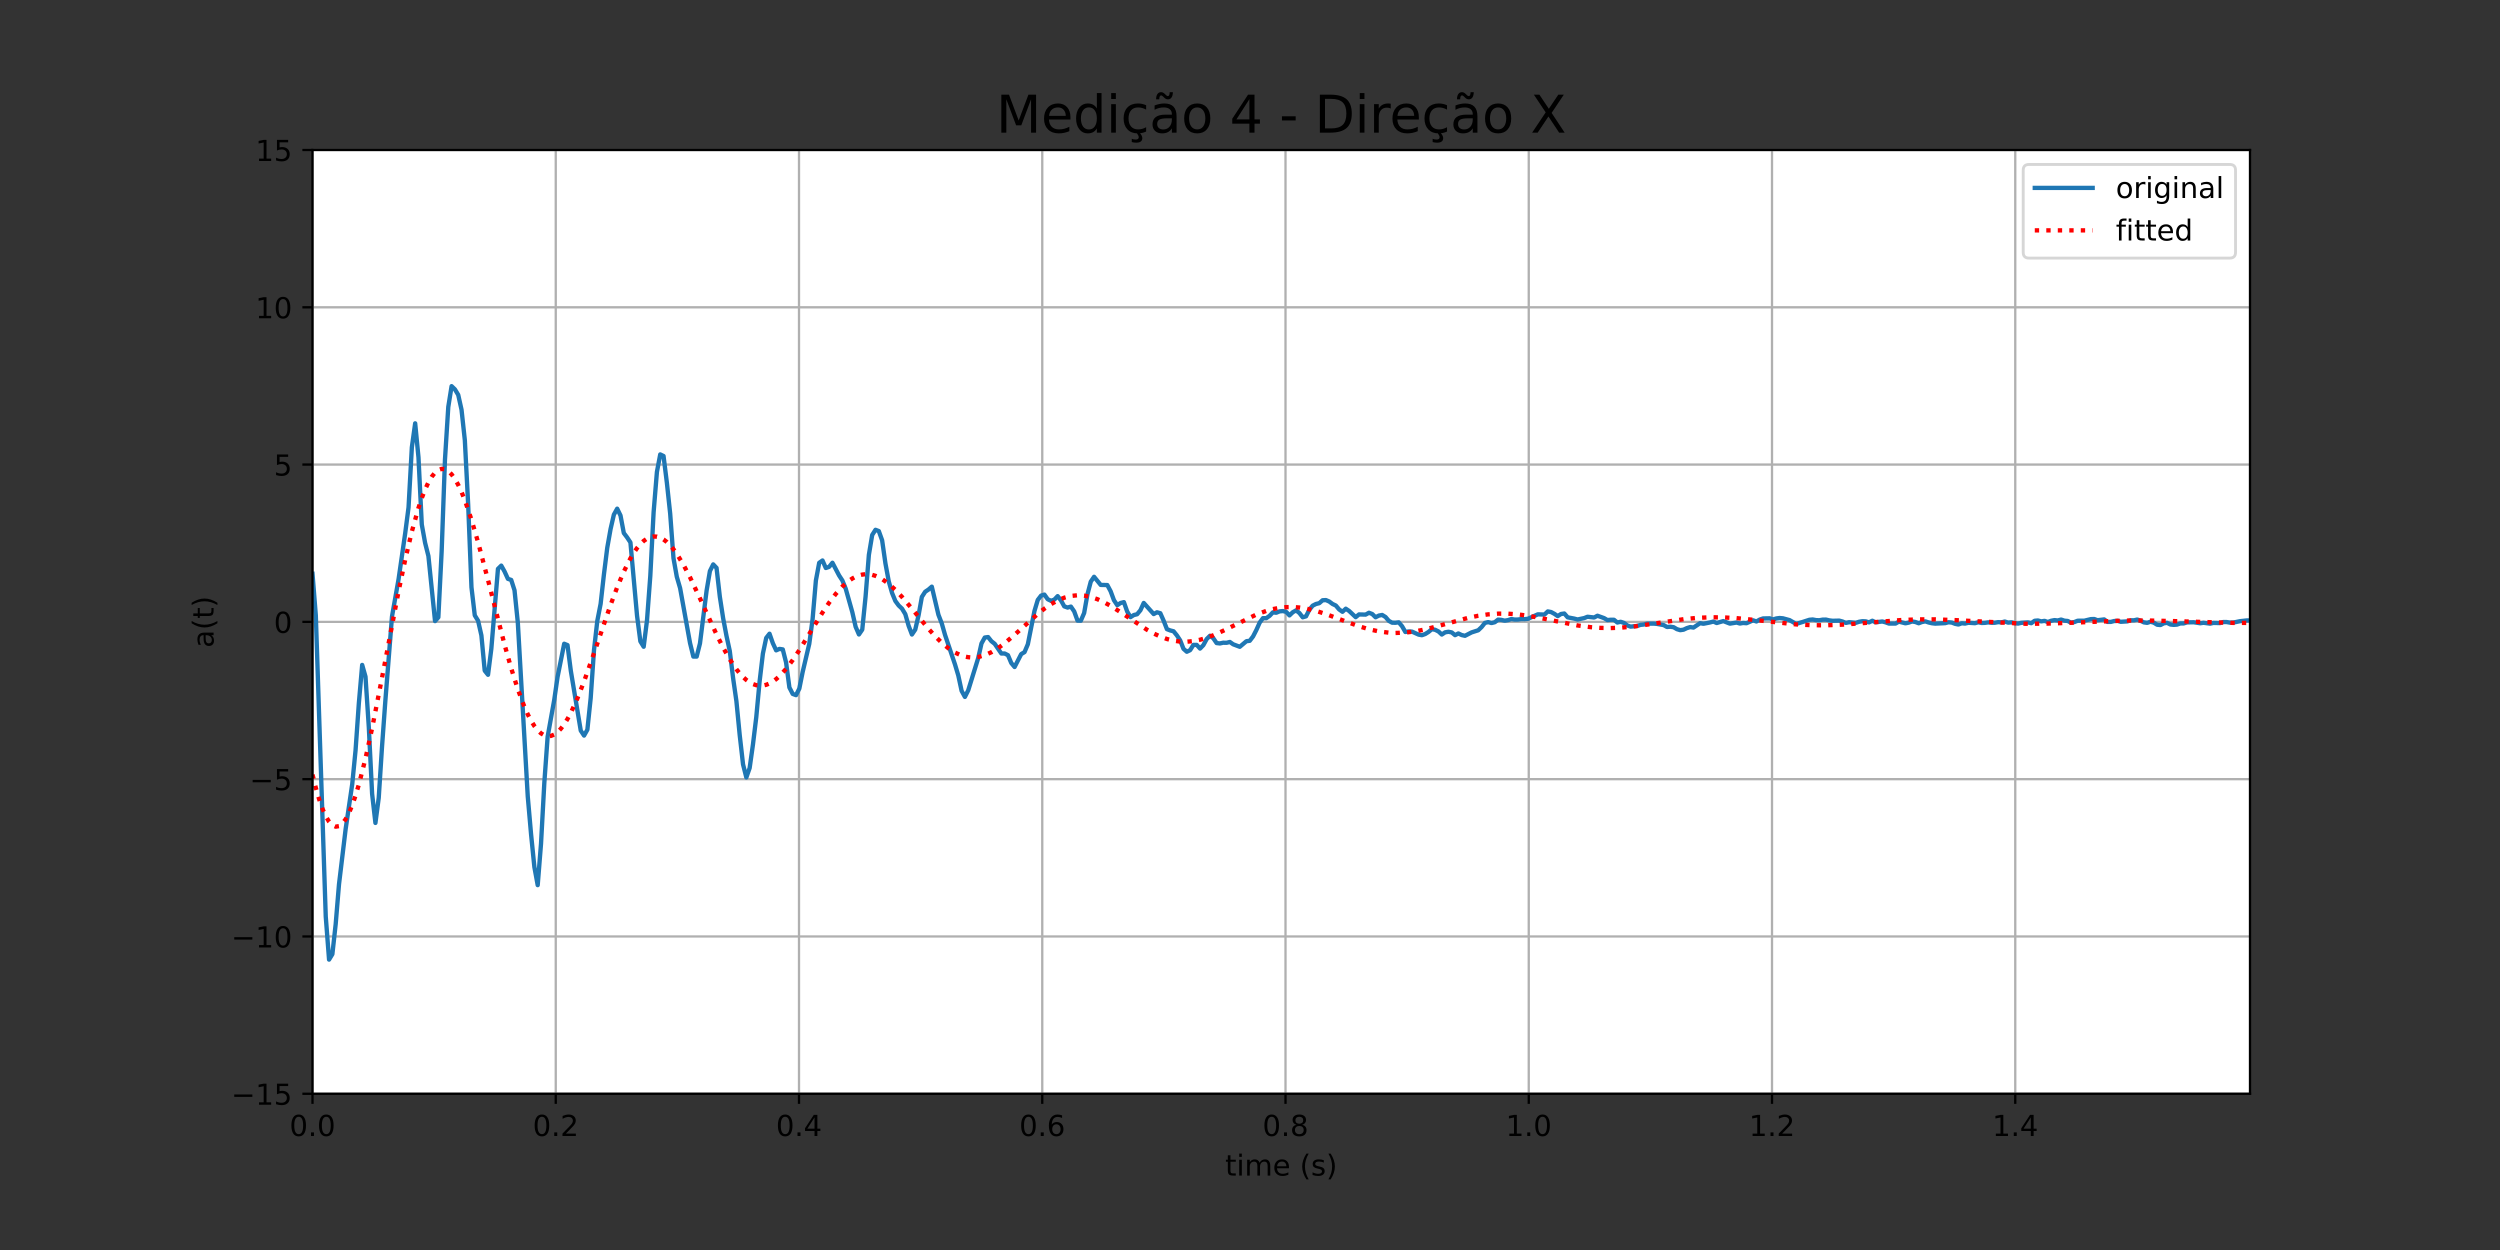 <?xml version="1.0" encoding="utf-8" standalone="no"?>
<!DOCTYPE svg PUBLIC "-//W3C//DTD SVG 1.1//EN"
  "http://www.w3.org/Graphics/SVG/1.1/DTD/svg11.dtd">
<!-- Created with matplotlib (https://matplotlib.org/) -->
<svg height="432pt" version="1.1" viewBox="0 0 864 432" width="864pt" xmlns="http://www.w3.org/2000/svg" xmlns:xlink="http://www.w3.org/1999/xlink">
 <rect x="0" y="0" width="864" height="432" fill="#333333" stroke="none"/>
 <defs>
  <style type="text/css">*{stroke-linecap:butt;stroke-linejoin:round;}</style>
 </defs>
 <g id="figure_1">
  <g id="patch_1">
   <path d="M 0 432 
L 864 432 
L 864 0 
L 0 0 
z
" style="fill:none;"/>
  </g>
  <g id="axes_1">
   <g id="patch_2">
    <path d="M 108 378 
L 777.6 378 
L 777.6 51.84 
L 108 51.84 
z
" style="fill:#ffffff;"/>
   </g>
   <g id="matplotlib.axis_1">
    <g id="xtick_1">
     <g id="line2d_1">
      <path clip-path="url(#p2695496406)" d="M 108 378 
L 108 51.84 
" style="fill:none;stroke:#b0b0b0;stroke-linecap:square;stroke-width:0.8;"/>
     </g>
     <g id="line2d_2">
      <defs>
       <path d="M 0 0 
L 0 3.5 
" id="m035c6f8690" style="stroke:#000000;stroke-width:0.8;"/>
      </defs>
      <g>
       <use style="stroke:#000000;stroke-width:0.8;" x="108" xlink:href="#m035c6f8690" y="378"/>
      </g>
     </g>
     <g id="text_1">
      <!-- 0.0 -->
      <g transform="translate(100.048 392.598)scale(0.1 -0.1)">
       <defs>
        <path d="M 31.781 66.406 
Q 24.172 66.406 20.328 58.906 
Q 16.5 51.422 16.5 36.375 
Q 16.5 21.391 20.328 13.891 
Q 24.172 6.391 31.781 6.391 
Q 39.453 6.391 43.281 13.891 
Q 47.125 21.391 47.125 36.375 
Q 47.125 51.422 43.281 58.906 
Q 39.453 66.406 31.781 66.406 
z
M 31.781 74.219 
Q 44.047 74.219 50.516 64.516 
Q 56.984 54.828 56.984 36.375 
Q 56.984 17.969 50.516 8.266 
Q 44.047 -1.422 31.781 -1.422 
Q 19.531 -1.422 13.062 8.266 
Q 6.594 17.969 6.594 36.375 
Q 6.594 54.828 13.062 64.516 
Q 19.531 74.219 31.781 74.219 
z
" id="DejaVuSans-48"/>
        <path d="M 10.688 12.406 
L 21 12.406 
L 21 0 
L 10.688 0 
z
" id="DejaVuSans-46"/>
       </defs>
       <use xlink:href="#DejaVuSans-48"/>
       <use x="63.623" xlink:href="#DejaVuSans-46"/>
       <use x="95.41" xlink:href="#DejaVuSans-48"/>
      </g>
     </g>
    </g>
    <g id="xtick_2">
     <g id="line2d_3">
      <path clip-path="url(#p2695496406)" d="M 192.068 378 
L 192.068 51.84 
" style="fill:none;stroke:#b0b0b0;stroke-linecap:square;stroke-width:0.8;"/>
     </g>
     <g id="line2d_4">
      <g>
       <use style="stroke:#000000;stroke-width:0.8;" x="192.068" xlink:href="#m035c6f8690" y="378"/>
      </g>
     </g>
     <g id="text_2">
      <!-- 0.2 -->
      <g transform="translate(184.116 392.598)scale(0.1 -0.1)">
       <defs>
        <path d="M 19.188 8.297 
L 53.609 8.297 
L 53.609 0 
L 7.328 0 
L 7.328 8.297 
Q 12.938 14.109 22.625 23.891 
Q 32.328 33.688 34.812 36.531 
Q 39.547 41.844 41.422 45.531 
Q 43.312 49.219 43.312 52.781 
Q 43.312 58.594 39.234 62.25 
Q 35.156 65.922 28.609 65.922 
Q 23.969 65.922 18.812 64.312 
Q 13.672 62.703 7.812 59.422 
L 7.812 69.391 
Q 13.766 71.781 18.938 73 
Q 24.125 74.219 28.422 74.219 
Q 39.75 74.219 46.484 68.547 
Q 53.219 62.891 53.219 53.422 
Q 53.219 48.922 51.531 44.891 
Q 49.859 40.875 45.406 35.406 
Q 44.188 33.984 37.641 27.219 
Q 31.109 20.453 19.188 8.297 
z
" id="DejaVuSans-50"/>
       </defs>
       <use xlink:href="#DejaVuSans-48"/>
       <use x="63.623" xlink:href="#DejaVuSans-46"/>
       <use x="95.41" xlink:href="#DejaVuSans-50"/>
      </g>
     </g>
    </g>
    <g id="xtick_3">
     <g id="line2d_5">
      <path clip-path="url(#p2695496406)" d="M 276.136 378 
L 276.136 51.84 
" style="fill:none;stroke:#b0b0b0;stroke-linecap:square;stroke-width:0.8;"/>
     </g>
     <g id="line2d_6">
      <g>
       <use style="stroke:#000000;stroke-width:0.8;" x="276.136" xlink:href="#m035c6f8690" y="378"/>
      </g>
     </g>
     <g id="text_3">
      <!-- 0.4 -->
      <g transform="translate(268.184 392.598)scale(0.1 -0.1)">
       <defs>
        <path d="M 37.797 64.312 
L 12.891 25.391 
L 37.797 25.391 
z
M 35.203 72.906 
L 47.609 72.906 
L 47.609 25.391 
L 58.016 25.391 
L 58.016 17.188 
L 47.609 17.188 
L 47.609 0 
L 37.797 0 
L 37.797 17.188 
L 4.891 17.188 
L 4.891 26.703 
z
" id="DejaVuSans-52"/>
       </defs>
       <use xlink:href="#DejaVuSans-48"/>
       <use x="63.623" xlink:href="#DejaVuSans-46"/>
       <use x="95.41" xlink:href="#DejaVuSans-52"/>
      </g>
     </g>
    </g>
    <g id="xtick_4">
     <g id="line2d_7">
      <path clip-path="url(#p2695496406)" d="M 360.203 378 
L 360.203 51.84 
" style="fill:none;stroke:#b0b0b0;stroke-linecap:square;stroke-width:0.8;"/>
     </g>
     <g id="line2d_8">
      <g>
       <use style="stroke:#000000;stroke-width:0.8;" x="360.203" xlink:href="#m035c6f8690" y="378"/>
      </g>
     </g>
     <g id="text_4">
      <!-- 0.6 -->
      <g transform="translate(352.252 392.598)scale(0.1 -0.1)">
       <defs>
        <path d="M 33.016 40.375 
Q 26.375 40.375 22.484 35.828 
Q 18.609 31.297 18.609 23.391 
Q 18.609 15.531 22.484 10.953 
Q 26.375 6.391 33.016 6.391 
Q 39.656 6.391 43.531 10.953 
Q 47.406 15.531 47.406 23.391 
Q 47.406 31.297 43.531 35.828 
Q 39.656 40.375 33.016 40.375 
z
M 52.594 71.297 
L 52.594 62.312 
Q 48.875 64.062 45.094 64.984 
Q 41.312 65.922 37.594 65.922 
Q 27.828 65.922 22.672 59.328 
Q 17.531 52.734 16.797 39.406 
Q 19.672 43.656 24.016 45.922 
Q 28.375 48.188 33.594 48.188 
Q 44.578 48.188 50.953 41.516 
Q 57.328 34.859 57.328 23.391 
Q 57.328 12.156 50.688 5.359 
Q 44.047 -1.422 33.016 -1.422 
Q 20.359 -1.422 13.672 8.266 
Q 6.984 17.969 6.984 36.375 
Q 6.984 53.656 15.188 63.938 
Q 23.391 74.219 37.203 74.219 
Q 40.922 74.219 44.703 73.484 
Q 48.484 72.75 52.594 71.297 
z
" id="DejaVuSans-54"/>
       </defs>
       <use xlink:href="#DejaVuSans-48"/>
       <use x="63.623" xlink:href="#DejaVuSans-46"/>
       <use x="95.41" xlink:href="#DejaVuSans-54"/>
      </g>
     </g>
    </g>
    <g id="xtick_5">
     <g id="line2d_9">
      <path clip-path="url(#p2695496406)" d="M 444.271 378 
L 444.271 51.84 
" style="fill:none;stroke:#b0b0b0;stroke-linecap:square;stroke-width:0.8;"/>
     </g>
     <g id="line2d_10">
      <g>
       <use style="stroke:#000000;stroke-width:0.8;" x="444.271" xlink:href="#m035c6f8690" y="378"/>
      </g>
     </g>
     <g id="text_5">
      <!-- 0.8 -->
      <g transform="translate(436.32 392.598)scale(0.1 -0.1)">
       <defs>
        <path d="M 31.781 34.625 
Q 24.75 34.625 20.719 30.859 
Q 16.703 27.094 16.703 20.516 
Q 16.703 13.922 20.719 10.156 
Q 24.75 6.391 31.781 6.391 
Q 38.812 6.391 42.859 10.172 
Q 46.922 13.969 46.922 20.516 
Q 46.922 27.094 42.891 30.859 
Q 38.875 34.625 31.781 34.625 
z
M 21.922 38.812 
Q 15.578 40.375 12.031 44.719 
Q 8.5 49.078 8.5 55.328 
Q 8.5 64.062 14.719 69.141 
Q 20.953 74.219 31.781 74.219 
Q 42.672 74.219 48.875 69.141 
Q 55.078 64.062 55.078 55.328 
Q 55.078 49.078 51.531 44.719 
Q 48 40.375 41.703 38.812 
Q 48.828 37.156 52.797 32.312 
Q 56.781 27.484 56.781 20.516 
Q 56.781 9.906 50.312 4.234 
Q 43.844 -1.422 31.781 -1.422 
Q 19.734 -1.422 13.25 4.234 
Q 6.781 9.906 6.781 20.516 
Q 6.781 27.484 10.781 32.312 
Q 14.797 37.156 21.922 38.812 
z
M 18.312 54.391 
Q 18.312 48.734 21.844 45.562 
Q 25.391 42.391 31.781 42.391 
Q 38.141 42.391 41.719 45.562 
Q 45.312 48.734 45.312 54.391 
Q 45.312 60.062 41.719 63.234 
Q 38.141 66.406 31.781 66.406 
Q 25.391 66.406 21.844 63.234 
Q 18.312 60.062 18.312 54.391 
z
" id="DejaVuSans-56"/>
       </defs>
       <use xlink:href="#DejaVuSans-48"/>
       <use x="63.623" xlink:href="#DejaVuSans-46"/>
       <use x="95.41" xlink:href="#DejaVuSans-56"/>
      </g>
     </g>
    </g>
    <g id="xtick_6">
     <g id="line2d_11">
      <path clip-path="url(#p2695496406)" d="M 528.339 378 
L 528.339 51.84 
" style="fill:none;stroke:#b0b0b0;stroke-linecap:square;stroke-width:0.8;"/>
     </g>
     <g id="line2d_12">
      <g>
       <use style="stroke:#000000;stroke-width:0.8;" x="528.339" xlink:href="#m035c6f8690" y="378"/>
      </g>
     </g>
     <g id="text_6">
      <!-- 1.0 -->
      <g transform="translate(520.387 392.598)scale(0.1 -0.1)">
       <defs>
        <path d="M 12.406 8.297 
L 28.516 8.297 
L 28.516 63.922 
L 10.984 60.406 
L 10.984 69.391 
L 28.422 72.906 
L 38.281 72.906 
L 38.281 8.297 
L 54.391 8.297 
L 54.391 0 
L 12.406 0 
z
" id="DejaVuSans-49"/>
       </defs>
       <use xlink:href="#DejaVuSans-49"/>
       <use x="63.623" xlink:href="#DejaVuSans-46"/>
       <use x="95.41" xlink:href="#DejaVuSans-48"/>
      </g>
     </g>
    </g>
    <g id="xtick_7">
     <g id="line2d_13">
      <path clip-path="url(#p2695496406)" d="M 612.407 378 
L 612.407 51.84 
" style="fill:none;stroke:#b0b0b0;stroke-linecap:square;stroke-width:0.8;"/>
     </g>
     <g id="line2d_14">
      <g>
       <use style="stroke:#000000;stroke-width:0.8;" x="612.407" xlink:href="#m035c6f8690" y="378"/>
      </g>
     </g>
     <g id="text_7">
      <!-- 1.2 -->
      <g transform="translate(604.455 392.598)scale(0.1 -0.1)">
       <use xlink:href="#DejaVuSans-49"/>
       <use x="63.623" xlink:href="#DejaVuSans-46"/>
       <use x="95.41" xlink:href="#DejaVuSans-50"/>
      </g>
     </g>
    </g>
    <g id="xtick_8">
     <g id="line2d_15">
      <path clip-path="url(#p2695496406)" d="M 696.475 378 
L 696.475 51.84 
" style="fill:none;stroke:#b0b0b0;stroke-linecap:square;stroke-width:0.8;"/>
     </g>
     <g id="line2d_16">
      <g>
       <use style="stroke:#000000;stroke-width:0.8;" x="696.475" xlink:href="#m035c6f8690" y="378"/>
      </g>
     </g>
     <g id="text_8">
      <!-- 1.4 -->
      <g transform="translate(688.523 392.598)scale(0.1 -0.1)">
       <use xlink:href="#DejaVuSans-49"/>
       <use x="63.623" xlink:href="#DejaVuSans-46"/>
       <use x="95.41" xlink:href="#DejaVuSans-52"/>
      </g>
     </g>
    </g>
    <g id="text_9">
     <!-- time (s) -->
     <g transform="translate(423.409 406.277)scale(0.1 -0.1)">
      <defs>
       <path d="M 18.312 70.219 
L 18.312 54.688 
L 36.812 54.688 
L 36.812 47.703 
L 18.312 47.703 
L 18.312 18.016 
Q 18.312 11.328 20.141 9.422 
Q 21.969 7.516 27.594 7.516 
L 36.812 7.516 
L 36.812 0 
L 27.594 0 
Q 17.188 0 13.234 3.875 
Q 9.281 7.766 9.281 18.016 
L 9.281 47.703 
L 2.688 47.703 
L 2.688 54.688 
L 9.281 54.688 
L 9.281 70.219 
z
" id="DejaVuSans-116"/>
       <path d="M 9.422 54.688 
L 18.406 54.688 
L 18.406 0 
L 9.422 0 
z
M 9.422 75.984 
L 18.406 75.984 
L 18.406 64.594 
L 9.422 64.594 
z
" id="DejaVuSans-105"/>
       <path d="M 52 44.188 
Q 55.375 50.25 60.062 53.125 
Q 64.75 56 71.094 56 
Q 79.641 56 84.281 50.016 
Q 88.922 44.047 88.922 33.016 
L 88.922 0 
L 79.891 0 
L 79.891 32.719 
Q 79.891 40.578 77.094 44.375 
Q 74.312 48.188 68.609 48.188 
Q 61.625 48.188 57.562 43.547 
Q 53.516 38.922 53.516 30.906 
L 53.516 0 
L 44.484 0 
L 44.484 32.719 
Q 44.484 40.625 41.703 44.406 
Q 38.922 48.188 33.109 48.188 
Q 26.219 48.188 22.156 43.531 
Q 18.109 38.875 18.109 30.906 
L 18.109 0 
L 9.078 0 
L 9.078 54.688 
L 18.109 54.688 
L 18.109 46.188 
Q 21.188 51.219 25.484 53.609 
Q 29.781 56 35.688 56 
Q 41.656 56 45.828 52.969 
Q 50 49.953 52 44.188 
z
" id="DejaVuSans-109"/>
       <path d="M 56.203 29.594 
L 56.203 25.203 
L 14.891 25.203 
Q 15.484 15.922 20.484 11.062 
Q 25.484 6.203 34.422 6.203 
Q 39.594 6.203 44.453 7.469 
Q 49.312 8.734 54.109 11.281 
L 54.109 2.781 
Q 49.266 0.734 44.188 -0.344 
Q 39.109 -1.422 33.891 -1.422 
Q 20.797 -1.422 13.156 6.188 
Q 5.516 13.812 5.516 26.812 
Q 5.516 40.234 12.766 48.109 
Q 20.016 56 32.328 56 
Q 43.359 56 49.781 48.891 
Q 56.203 41.797 56.203 29.594 
z
M 47.219 32.234 
Q 47.125 39.594 43.094 43.984 
Q 39.062 48.391 32.422 48.391 
Q 24.906 48.391 20.391 44.141 
Q 15.875 39.891 15.188 32.172 
z
" id="DejaVuSans-101"/>
       <path id="DejaVuSans-32"/>
       <path d="M 31 75.875 
Q 24.469 64.656 21.281 53.656 
Q 18.109 42.672 18.109 31.391 
Q 18.109 20.125 21.312 9.062 
Q 24.516 -2 31 -13.188 
L 23.188 -13.188 
Q 15.875 -1.703 12.234 9.375 
Q 8.594 20.453 8.594 31.391 
Q 8.594 42.281 12.203 53.312 
Q 15.828 64.359 23.188 75.875 
z
" id="DejaVuSans-40"/>
       <path d="M 44.281 53.078 
L 44.281 44.578 
Q 40.484 46.531 36.375 47.5 
Q 32.281 48.484 27.875 48.484 
Q 21.188 48.484 17.844 46.438 
Q 14.5 44.391 14.5 40.281 
Q 14.5 37.156 16.891 35.375 
Q 19.281 33.594 26.516 31.984 
L 29.594 31.297 
Q 39.156 29.25 43.188 25.516 
Q 47.219 21.781 47.219 15.094 
Q 47.219 7.469 41.188 3.016 
Q 35.156 -1.422 24.609 -1.422 
Q 20.219 -1.422 15.453 -0.562 
Q 10.688 0.297 5.422 2 
L 5.422 11.281 
Q 10.406 8.688 15.234 7.391 
Q 20.062 6.109 24.812 6.109 
Q 31.156 6.109 34.562 8.281 
Q 37.984 10.453 37.984 14.406 
Q 37.984 18.062 35.516 20.016 
Q 33.062 21.969 24.703 23.781 
L 21.578 24.516 
Q 13.234 26.266 9.516 29.906 
Q 5.812 33.547 5.812 39.891 
Q 5.812 47.609 11.281 51.797 
Q 16.75 56 26.812 56 
Q 31.781 56 36.172 55.266 
Q 40.578 54.547 44.281 53.078 
z
" id="DejaVuSans-115"/>
       <path d="M 8.016 75.875 
L 15.828 75.875 
Q 23.141 64.359 26.781 53.312 
Q 30.422 42.281 30.422 31.391 
Q 30.422 20.453 26.781 9.375 
Q 23.141 -1.703 15.828 -13.188 
L 8.016 -13.188 
Q 14.5 -2 17.703 9.062 
Q 20.906 20.125 20.906 31.391 
Q 20.906 42.672 17.703 53.656 
Q 14.5 64.656 8.016 75.875 
z
" id="DejaVuSans-41"/>
      </defs>
      <use xlink:href="#DejaVuSans-116"/>
      <use x="39.209" xlink:href="#DejaVuSans-105"/>
      <use x="66.992" xlink:href="#DejaVuSans-109"/>
      <use x="164.404" xlink:href="#DejaVuSans-101"/>
      <use x="225.928" xlink:href="#DejaVuSans-32"/>
      <use x="257.715" xlink:href="#DejaVuSans-40"/>
      <use x="296.729" xlink:href="#DejaVuSans-115"/>
      <use x="348.828" xlink:href="#DejaVuSans-41"/>
     </g>
    </g>
   </g>
   <g id="matplotlib.axis_2">
    <g id="ytick_1">
     <g id="line2d_17">
      <path clip-path="url(#p2695496406)" d="M 108 378 
L 777.6 378 
" style="fill:none;stroke:#b0b0b0;stroke-linecap:square;stroke-width:0.8;"/>
     </g>
     <g id="line2d_18">
      <defs>
       <path d="M 0 0 
L -3.5 0 
" id="mb7b19f0c23" style="stroke:#000000;stroke-width:0.8;"/>
      </defs>
      <g>
       <use style="stroke:#000000;stroke-width:0.8;" x="108" xlink:href="#mb7b19f0c23" y="378"/>
      </g>
     </g>
     <g id="text_10">
      <!-- −15 -->
      <g transform="translate(79.895 381.799)scale(0.1 -0.1)">
       <defs>
        <path d="M 10.594 35.5 
L 73.188 35.5 
L 73.188 27.203 
L 10.594 27.203 
z
" id="DejaVuSans-8722"/>
        <path d="M 10.797 72.906 
L 49.516 72.906 
L 49.516 64.594 
L 19.828 64.594 
L 19.828 46.734 
Q 21.969 47.469 24.109 47.828 
Q 26.266 48.188 28.422 48.188 
Q 40.625 48.188 47.75 41.5 
Q 54.891 34.812 54.891 23.391 
Q 54.891 11.625 47.562 5.094 
Q 40.234 -1.422 26.906 -1.422 
Q 22.312 -1.422 17.547 -0.641 
Q 12.797 0.141 7.719 1.703 
L 7.719 11.625 
Q 12.109 9.234 16.797 8.062 
Q 21.484 6.891 26.703 6.891 
Q 35.156 6.891 40.078 11.328 
Q 45.016 15.766 45.016 23.391 
Q 45.016 31 40.078 35.438 
Q 35.156 39.891 26.703 39.891 
Q 22.75 39.891 18.812 39.016 
Q 14.891 38.141 10.797 36.281 
z
" id="DejaVuSans-53"/>
       </defs>
       <use xlink:href="#DejaVuSans-8722"/>
       <use x="83.789" xlink:href="#DejaVuSans-49"/>
       <use x="147.412" xlink:href="#DejaVuSans-53"/>
      </g>
     </g>
    </g>
    <g id="ytick_2">
     <g id="line2d_19">
      <path clip-path="url(#p2695496406)" d="M 108 323.64 
L 777.6 323.64 
" style="fill:none;stroke:#b0b0b0;stroke-linecap:square;stroke-width:0.8;"/>
     </g>
     <g id="line2d_20">
      <g>
       <use style="stroke:#000000;stroke-width:0.8;" x="108" xlink:href="#mb7b19f0c23" y="323.64"/>
      </g>
     </g>
     <g id="text_11">
      <!-- −10 -->
      <g transform="translate(79.895 327.439)scale(0.1 -0.1)">
       <use xlink:href="#DejaVuSans-8722"/>
       <use x="83.789" xlink:href="#DejaVuSans-49"/>
       <use x="147.412" xlink:href="#DejaVuSans-48"/>
      </g>
     </g>
    </g>
    <g id="ytick_3">
     <g id="line2d_21">
      <path clip-path="url(#p2695496406)" d="M 108 269.28 
L 777.6 269.28 
" style="fill:none;stroke:#b0b0b0;stroke-linecap:square;stroke-width:0.8;"/>
     </g>
     <g id="line2d_22">
      <g>
       <use style="stroke:#000000;stroke-width:0.8;" x="108" xlink:href="#mb7b19f0c23" y="269.28"/>
      </g>
     </g>
     <g id="text_12">
      <!-- −5 -->
      <g transform="translate(86.258 273.079)scale(0.1 -0.1)">
       <use xlink:href="#DejaVuSans-8722"/>
       <use x="83.789" xlink:href="#DejaVuSans-53"/>
      </g>
     </g>
    </g>
    <g id="ytick_4">
     <g id="line2d_23">
      <path clip-path="url(#p2695496406)" d="M 108 214.92 
L 777.6 214.92 
" style="fill:none;stroke:#b0b0b0;stroke-linecap:square;stroke-width:0.8;"/>
     </g>
     <g id="line2d_24">
      <g>
       <use style="stroke:#000000;stroke-width:0.8;" x="108" xlink:href="#mb7b19f0c23" y="214.92"/>
      </g>
     </g>
     <g id="text_13">
      <!-- 0 -->
      <g transform="translate(94.638 218.719)scale(0.1 -0.1)">
       <use xlink:href="#DejaVuSans-48"/>
      </g>
     </g>
    </g>
    <g id="ytick_5">
     <g id="line2d_25">
      <path clip-path="url(#p2695496406)" d="M 108 160.56 
L 777.6 160.56 
" style="fill:none;stroke:#b0b0b0;stroke-linecap:square;stroke-width:0.8;"/>
     </g>
     <g id="line2d_26">
      <g>
       <use style="stroke:#000000;stroke-width:0.8;" x="108" xlink:href="#mb7b19f0c23" y="160.56"/>
      </g>
     </g>
     <g id="text_14">
      <!-- 5 -->
      <g transform="translate(94.638 164.359)scale(0.1 -0.1)">
       <use xlink:href="#DejaVuSans-53"/>
      </g>
     </g>
    </g>
    <g id="ytick_6">
     <g id="line2d_27">
      <path clip-path="url(#p2695496406)" d="M 108 106.2 
L 777.6 106.2 
" style="fill:none;stroke:#b0b0b0;stroke-linecap:square;stroke-width:0.8;"/>
     </g>
     <g id="line2d_28">
      <g>
       <use style="stroke:#000000;stroke-width:0.8;" x="108" xlink:href="#mb7b19f0c23" y="106.2"/>
      </g>
     </g>
     <g id="text_15">
      <!-- 10 -->
      <g transform="translate(88.275 109.999)scale(0.1 -0.1)">
       <use xlink:href="#DejaVuSans-49"/>
       <use x="63.623" xlink:href="#DejaVuSans-48"/>
      </g>
     </g>
    </g>
    <g id="ytick_7">
     <g id="line2d_29">
      <path clip-path="url(#p2695496406)" d="M 108 51.84 
L 777.6 51.84 
" style="fill:none;stroke:#b0b0b0;stroke-linecap:square;stroke-width:0.8;"/>
     </g>
     <g id="line2d_30">
      <g>
       <use style="stroke:#000000;stroke-width:0.8;" x="108" xlink:href="#mb7b19f0c23" y="51.84"/>
      </g>
     </g>
     <g id="text_16">
      <!-- 15 -->
      <g transform="translate(88.275 55.639)scale(0.1 -0.1)">
       <use xlink:href="#DejaVuSans-49"/>
       <use x="63.623" xlink:href="#DejaVuSans-53"/>
      </g>
     </g>
    </g>
    <g id="text_17">
     <!-- a(t) -->
     <g transform="translate(73.816 223.846)rotate(-90)scale(0.1 -0.1)">
      <defs>
       <path d="M 34.281 27.484 
Q 23.391 27.484 19.188 25 
Q 14.984 22.516 14.984 16.5 
Q 14.984 11.719 18.141 8.906 
Q 21.297 6.109 26.703 6.109 
Q 34.188 6.109 38.703 11.406 
Q 43.219 16.703 43.219 25.484 
L 43.219 27.484 
z
M 52.203 31.203 
L 52.203 0 
L 43.219 0 
L 43.219 8.297 
Q 40.141 3.328 35.547 0.953 
Q 30.953 -1.422 24.312 -1.422 
Q 15.922 -1.422 10.953 3.297 
Q 6 8.016 6 15.922 
Q 6 25.141 12.172 29.828 
Q 18.359 34.516 30.609 34.516 
L 43.219 34.516 
L 43.219 35.406 
Q 43.219 41.609 39.141 45 
Q 35.062 48.391 27.688 48.391 
Q 23 48.391 18.547 47.266 
Q 14.109 46.141 10.016 43.891 
L 10.016 52.203 
Q 14.938 54.109 19.578 55.047 
Q 24.219 56 28.609 56 
Q 40.484 56 46.344 49.844 
Q 52.203 43.703 52.203 31.203 
z
" id="DejaVuSans-97"/>
      </defs>
      <use xlink:href="#DejaVuSans-97"/>
      <use x="61.279" xlink:href="#DejaVuSans-40"/>
      <use x="100.293" xlink:href="#DejaVuSans-116"/>
      <use x="139.502" xlink:href="#DejaVuSans-41"/>
     </g>
    </g>
   </g>
   <g id="line2d_31">
    <path clip-path="url(#p2695496406)" d="M 108 198.297 
L 109.145 212.677 
L 112.578 316.763 
L 113.723 331.641 
L 114.867 329.755 
L 116.012 319.382 
L 117.156 305.639 
L 119.445 286.57 
L 121.734 270.959 
L 122.879 259.327 
L 124.024 242.967 
L 125.168 229.804 
L 126.313 233.848 
L 127.457 251.26 
L 128.602 274.359 
L 129.746 284.4 
L 130.891 275.731 
L 132.035 257.926 
L 133.18 242.168 
L 135.469 213.088 
L 137.758 200.086 
L 140.047 184.205 
L 141.192 175.352 
L 142.336 154.576 
L 143.481 146.307 
L 144.625 158.059 
L 145.77 181.295 
L 146.914 187.612 
L 148.059 192.165 
L 150.348 214.647 
L 151.492 213.349 
L 152.637 190.493 
L 153.782 158.812 
L 154.926 140.639 
L 156.071 133.462 
L 157.215 134.567 
L 158.36 136.458 
L 159.504 141.604 
L 160.649 152.155 
L 161.793 174.28 
L 162.938 202.966 
L 164.082 212.671 
L 165.227 214.534 
L 166.371 219.601 
L 167.516 231.776 
L 168.661 233.203 
L 169.805 224.204 
L 172.094 196.607 
L 173.239 195.479 
L 174.383 197.529 
L 175.528 200.045 
L 176.672 200.419 
L 177.817 204.005 
L 178.961 215.209 
L 182.395 275.291 
L 183.54 288.368 
L 184.684 299.684 
L 185.829 305.903 
L 186.973 291.633 
L 188.118 270.532 
L 189.262 254.614 
L 191.551 241.84 
L 192.696 233.93 
L 194.985 222.478 
L 196.13 222.953 
L 197.274 231.837 
L 200.708 252.501 
L 201.852 254.214 
L 202.997 252.179 
L 204.141 241.248 
L 205.286 224.652 
L 206.43 214.553 
L 207.575 208.701 
L 208.719 198.491 
L 209.864 189.325 
L 211.009 182.855 
L 212.153 177.862 
L 213.298 175.8 
L 214.442 178.145 
L 215.587 184.215 
L 216.731 185.731 
L 217.876 187.464 
L 220.165 212.838 
L 221.309 221.646 
L 222.454 223.513 
L 223.598 214.425 
L 224.743 199.063 
L 225.888 177.032 
L 227.032 163.093 
L 228.177 157.048 
L 229.321 157.601 
L 230.466 166.809 
L 231.61 177.485 
L 232.755 192.897 
L 233.899 199.325 
L 235.044 203.259 
L 238.477 222.251 
L 239.622 226.913 
L 240.767 226.915 
L 241.911 222.362 
L 244.2 204.116 
L 245.345 197.362 
L 246.489 195.057 
L 247.634 196.261 
L 248.778 206.263 
L 249.923 213.704 
L 251.067 219.735 
L 252.212 224.999 
L 253.356 234.33 
L 254.501 242.311 
L 255.646 254.07 
L 256.79 264.149 
L 257.935 268.687 
L 259.079 265.415 
L 260.224 257.263 
L 261.368 247.84 
L 262.513 235.558 
L 263.657 225.878 
L 264.802 220.469 
L 265.946 219.015 
L 267.091 222.287 
L 268.235 224.759 
L 269.38 224.256 
L 270.525 224.436 
L 271.669 228.951 
L 272.814 237.592 
L 273.958 239.819 
L 275.103 240.243 
L 276.247 237.978 
L 277.392 232.261 
L 279.681 222.514 
L 280.825 214.031 
L 281.97 200.612 
L 283.114 194.504 
L 284.259 193.705 
L 285.404 196.298 
L 286.548 195.906 
L 287.693 194.494 
L 289.982 198.861 
L 291.126 200.623 
L 292.271 203.435 
L 294.56 211.578 
L 295.704 216.612 
L 296.849 219.269 
L 297.993 217.594 
L 299.138 206.228 
L 300.283 191.749 
L 301.427 184.902 
L 302.572 183.102 
L 303.716 183.539 
L 304.861 186.727 
L 306.005 194.713 
L 307.15 200.915 
L 308.294 204.931 
L 309.439 207.714 
L 310.583 209.259 
L 311.728 210.346 
L 312.872 212.246 
L 314.017 216.262 
L 315.162 219.283 
L 316.306 217.596 
L 317.451 212.677 
L 318.595 206.296 
L 319.74 204.513 
L 320.884 203.747 
L 322.029 202.75 
L 324.318 212.453 
L 325.462 215.412 
L 326.607 219.435 
L 330.041 229.621 
L 331.185 233.438 
L 332.33 238.75 
L 333.474 240.849 
L 334.619 238.576 
L 338.052 227.485 
L 339.197 222.391 
L 340.341 220.33 
L 341.486 220.166 
L 342.63 221.601 
L 343.775 222.508 
L 346.064 225.851 
L 347.209 225.849 
L 348.353 226.431 
L 349.498 229.138 
L 350.642 230.514 
L 352.931 226.057 
L 354.076 225.366 
L 355.22 222.66 
L 357.509 211.159 
L 358.654 207.336 
L 359.799 205.844 
L 360.943 205.492 
L 362.088 207.095 
L 363.232 207.645 
L 364.377 207.228 
L 365.521 206.028 
L 366.666 207.487 
L 367.81 209.56 
L 368.955 209.971 
L 370.099 209.639 
L 371.244 211.311 
L 372.389 214.479 
L 373.533 214.517 
L 374.678 211.867 
L 375.822 205.394 
L 376.967 201.029 
L 378.111 199.341 
L 380.4 202.148 
L 382.689 202.195 
L 383.834 204.339 
L 384.978 207.423 
L 386.123 209.149 
L 387.268 208.398 
L 388.412 208.096 
L 389.557 211.348 
L 390.701 213.279 
L 391.846 212.559 
L 392.99 212.278 
L 394.135 210.899 
L 395.279 208.384 
L 398.713 212.217 
L 399.857 211.608 
L 401.002 211.927 
L 402.147 214.496 
L 403.291 217.439 
L 404.436 217.876 
L 405.58 218.171 
L 406.725 219.58 
L 407.869 221.315 
L 409.014 224.231 
L 410.158 225.244 
L 411.303 224.696 
L 412.447 222.867 
L 413.592 222.871 
L 414.736 224.146 
L 415.881 222.961 
L 417.026 220.849 
L 418.17 219.718 
L 419.315 220.575 
L 420.459 222.243 
L 421.604 222.372 
L 422.748 222.121 
L 423.893 222.151 
L 425.037 221.863 
L 426.182 222.668 
L 428.471 223.531 
L 430.76 221.599 
L 431.905 221.461 
L 433.049 219.969 
L 434.194 217.74 
L 435.338 215.18 
L 436.483 213.631 
L 437.627 213.641 
L 438.772 212.83 
L 439.916 211.624 
L 441.061 211.768 
L 442.205 211.291 
L 443.35 211.182 
L 444.494 211.45 
L 445.639 212.684 
L 446.784 211.589 
L 447.928 210.946 
L 449.073 211.859 
L 450.217 213.336 
L 451.362 213.005 
L 452.506 210.748 
L 453.651 209.32 
L 454.795 208.742 
L 455.94 208.458 
L 457.084 207.455 
L 458.229 207.386 
L 459.373 207.878 
L 460.518 208.729 
L 461.663 209.271 
L 462.807 210.62 
L 463.952 211.436 
L 465.096 210.371 
L 466.241 211.133 
L 468.53 213.289 
L 469.674 212.347 
L 471.963 212.412 
L 473.108 211.769 
L 474.252 212.21 
L 475.397 213.331 
L 476.542 212.743 
L 477.686 212.533 
L 478.831 213.239 
L 479.975 214.57 
L 481.12 215.206 
L 482.264 215.223 
L 483.409 215.077 
L 484.553 216.424 
L 485.698 218.416 
L 486.842 218.236 
L 487.987 218.289 
L 490.276 219.327 
L 491.421 219.528 
L 492.565 219.113 
L 493.71 218.395 
L 494.854 217.438 
L 495.999 217.66 
L 497.143 218.236 
L 498.288 219.295 
L 499.432 218.534 
L 500.577 218.338 
L 501.721 218.563 
L 502.866 219.507 
L 504.01 218.923 
L 505.155 219.472 
L 506.3 219.734 
L 508.589 218.554 
L 510.878 217.824 
L 512.022 216.729 
L 513.167 215.286 
L 514.311 215 
L 515.456 215.327 
L 516.6 215.041 
L 517.745 214.142 
L 518.889 214.231 
L 520.034 214.512 
L 521.179 214.313 
L 522.323 213.943 
L 523.468 214.125 
L 524.612 214.109 
L 525.757 213.95 
L 526.901 213.977 
L 528.046 213.86 
L 531.479 212.313 
L 533.769 212.395 
L 534.913 211.311 
L 536.058 211.524 
L 537.202 212.137 
L 538.347 212.93 
L 539.491 212.198 
L 540.636 212.029 
L 541.78 213.352 
L 544.069 213.793 
L 545.214 214.092 
L 547.503 213.605 
L 548.648 213.152 
L 550.937 213.408 
L 552.081 212.798 
L 554.37 213.622 
L 555.515 214.294 
L 556.659 214.189 
L 557.804 214.202 
L 558.948 215.138 
L 560.093 214.888 
L 561.237 215.279 
L 562.382 216.141 
L 563.527 216.561 
L 565.816 216.334 
L 566.96 215.951 
L 568.105 215.833 
L 569.249 215.525 
L 571.538 215.519 
L 572.683 215.624 
L 574.972 216.035 
L 576.116 216.689 
L 577.261 216.597 
L 578.406 216.764 
L 579.55 217.442 
L 580.695 217.783 
L 581.839 217.616 
L 582.984 217.073 
L 584.128 216.721 
L 585.273 216.888 
L 587.562 215.368 
L 588.706 215.572 
L 590.995 215.12 
L 592.14 214.808 
L 593.285 215.313 
L 595.574 214.644 
L 597.863 215.527 
L 600.152 215.151 
L 601.296 215.489 
L 602.441 215.298 
L 603.585 215.386 
L 605.874 214.389 
L 607.019 214.781 
L 608.164 214.13 
L 609.308 213.737 
L 611.597 213.689 
L 612.742 214.091 
L 613.886 213.739 
L 615.031 213.588 
L 616.175 213.69 
L 618.464 214.308 
L 620.753 215.635 
L 623.043 214.934 
L 625.332 214.198 
L 626.476 214.101 
L 627.621 214.314 
L 628.765 214.36 
L 629.91 214.151 
L 631.054 214.132 
L 632.199 214.401 
L 633.343 214.544 
L 635.632 214.488 
L 636.777 214.796 
L 637.922 215.278 
L 639.066 215.033 
L 641.355 215.254 
L 642.5 214.882 
L 643.644 214.689 
L 644.789 214.743 
L 645.933 215.092 
L 647.078 214.533 
L 648.222 215.076 
L 650.511 214.783 
L 651.656 215.079 
L 652.801 215.499 
L 655.09 215.511 
L 656.234 214.844 
L 658.523 215.411 
L 659.668 215.178 
L 660.812 214.777 
L 661.957 214.966 
L 663.101 215.397 
L 664.246 214.966 
L 665.39 214.744 
L 666.535 215.128 
L 667.68 215.394 
L 668.824 215.527 
L 672.258 215.356 
L 673.402 215.05 
L 674.547 215.161 
L 675.691 215.598 
L 676.836 215.832 
L 677.98 215.398 
L 679.125 215.508 
L 680.269 215.226 
L 682.559 215.369 
L 683.703 215.057 
L 684.848 215.297 
L 685.992 215.256 
L 687.137 215.091 
L 688.281 215.231 
L 689.426 215.216 
L 690.57 215.008 
L 691.715 215.101 
L 692.859 214.795 
L 694.004 215.18 
L 695.148 215.082 
L 696.293 215.352 
L 697.438 215.508 
L 698.582 215.247 
L 700.871 215.095 
L 702.016 215.379 
L 703.16 214.543 
L 704.305 214.442 
L 705.449 214.745 
L 706.594 214.573 
L 707.738 214.969 
L 708.883 214.537 
L 710.028 214.311 
L 711.172 214.437 
L 712.317 214.12 
L 713.461 214.505 
L 714.606 214.609 
L 715.75 215.208 
L 716.895 214.985 
L 718.039 214.529 
L 720.328 214.517 
L 722.617 213.967 
L 723.762 213.931 
L 724.907 214.352 
L 727.196 214.069 
L 728.34 214.929 
L 729.485 214.932 
L 730.629 214.636 
L 731.774 214.559 
L 732.918 214.89 
L 735.207 214.748 
L 736.352 214.382 
L 737.496 214.381 
L 738.641 214.114 
L 739.786 214.543 
L 740.93 215.099 
L 742.075 215.256 
L 743.219 214.869 
L 744.364 215.201 
L 745.508 215.906 
L 746.653 216.016 
L 747.797 215.417 
L 748.942 215.247 
L 750.086 215.829 
L 751.231 215.95 
L 752.375 215.859 
L 753.52 215.457 
L 754.665 215.459 
L 755.809 215.106 
L 758.098 215.047 
L 760.387 215.394 
L 761.532 215.229 
L 763.821 215.531 
L 764.965 215.278 
L 767.254 215.335 
L 768.399 214.965 
L 769.544 214.985 
L 770.688 215.18 
L 771.833 215.16 
L 774.122 214.686 
L 776.411 214.434 
L 777.555 214.412 
L 777.555 214.412 
" style="fill:none;stroke:#1f77b4;stroke-linecap:square;stroke-width:1.5;"/>
   </g>
   <g id="line2d_32">
    <path clip-path="url(#p2695496406)" d="M 108 267.699 
L 109.145 272.269 
L 110.289 276.205 
L 111.434 279.481 
L 112.578 282.076 
L 113.723 283.979 
L 114.867 285.183 
L 116.012 285.69 
L 117.156 285.507 
L 118.301 284.648 
L 119.445 283.134 
L 120.59 280.991 
L 121.734 278.252 
L 122.879 274.952 
L 124.024 271.135 
L 126.313 262.135 
L 128.602 251.662 
L 132.035 234.181 
L 137.758 204.279 
L 140.047 193.378 
L 142.336 183.687 
L 144.625 175.531 
L 145.77 172.111 
L 146.914 169.164 
L 148.059 166.711 
L 149.203 164.765 
L 150.348 163.338 
L 151.492 162.432 
L 152.637 162.047 
L 153.782 162.178 
L 154.926 162.813 
L 156.071 163.939 
L 157.215 165.534 
L 158.36 167.576 
L 159.504 170.036 
L 160.649 172.884 
L 162.938 179.6 
L 165.227 187.42 
L 168.661 200.476 
L 174.383 222.82 
L 176.672 230.968 
L 178.961 238.215 
L 181.25 244.316 
L 182.395 246.876 
L 183.54 249.082 
L 184.684 250.919 
L 185.829 252.377 
L 186.973 253.448 
L 188.118 254.13 
L 189.262 254.422 
L 190.407 254.329 
L 191.551 253.858 
L 192.696 253.022 
L 193.84 251.834 
L 194.985 250.312 
L 196.13 248.478 
L 197.274 246.354 
L 199.563 241.341 
L 201.852 235.503 
L 205.286 225.752 
L 211.009 209.056 
L 213.298 202.964 
L 215.587 197.545 
L 217.876 192.981 
L 219.02 191.066 
L 220.165 189.415 
L 221.309 188.039 
L 222.454 186.946 
L 223.598 186.142 
L 224.743 185.629 
L 225.888 185.408 
L 227.032 185.474 
L 228.177 185.822 
L 229.321 186.444 
L 230.466 187.328 
L 231.61 188.462 
L 232.755 189.83 
L 233.899 191.415 
L 236.188 195.156 
L 238.477 199.514 
L 241.911 206.797 
L 247.634 219.273 
L 249.923 223.827 
L 252.212 227.879 
L 254.501 231.293 
L 255.646 232.726 
L 256.79 233.962 
L 257.935 234.993 
L 259.079 235.812 
L 260.224 236.415 
L 261.368 236.801 
L 262.513 236.969 
L 263.657 236.922 
L 264.802 236.664 
L 265.946 236.202 
L 267.091 235.544 
L 268.235 234.699 
L 269.38 233.679 
L 271.669 231.167 
L 273.958 228.127 
L 276.247 224.694 
L 280.825 217.229 
L 284.259 211.689 
L 286.548 208.285 
L 288.837 205.255 
L 291.126 202.701 
L 293.415 200.703 
L 294.56 199.931 
L 295.704 199.317 
L 296.849 198.865 
L 297.993 198.575 
L 299.138 198.447 
L 300.283 198.48 
L 301.427 198.671 
L 302.572 199.014 
L 303.716 199.505 
L 304.861 200.134 
L 307.15 201.777 
L 309.439 203.86 
L 311.728 206.29 
L 315.162 210.352 
L 320.884 217.318 
L 323.173 219.863 
L 325.462 222.129 
L 327.751 224.039 
L 330.041 225.534 
L 332.33 226.572 
L 333.474 226.912 
L 334.619 227.13 
L 335.763 227.227 
L 336.908 227.204 
L 338.052 227.063 
L 340.341 226.442 
L 342.63 225.406 
L 344.92 224.008 
L 347.209 222.314 
L 350.642 219.385 
L 358.654 212.167 
L 360.943 210.361 
L 363.232 208.793 
L 365.521 207.514 
L 367.81 206.562 
L 370.099 205.963 
L 372.389 205.725 
L 374.678 205.846 
L 376.967 206.308 
L 379.256 207.08 
L 381.545 208.123 
L 383.834 209.388 
L 387.268 211.575 
L 396.424 217.663 
L 398.713 218.93 
L 401.002 219.999 
L 403.291 220.837 
L 405.58 221.419 
L 407.869 221.734 
L 410.158 221.778 
L 412.447 221.56 
L 414.736 221.097 
L 417.026 220.415 
L 419.315 219.549 
L 422.748 217.992 
L 434.194 212.386 
L 437.627 211.13 
L 439.916 210.503 
L 442.205 210.066 
L 444.494 209.83 
L 446.784 209.796 
L 449.073 209.958 
L 451.362 210.303 
L 454.795 211.118 
L 458.229 212.212 
L 463.952 214.356 
L 469.674 216.442 
L 473.108 217.465 
L 476.542 218.218 
L 479.975 218.652 
L 482.264 218.754 
L 485.698 218.629 
L 489.131 218.196 
L 492.565 217.51 
L 497.143 216.326 
L 507.444 213.512 
L 510.878 212.809 
L 514.311 212.322 
L 517.745 212.08 
L 521.179 212.09 
L 524.612 212.34 
L 528.046 212.794 
L 532.624 213.631 
L 545.214 216.161 
L 549.792 216.758 
L 553.226 217.002 
L 556.659 217.058 
L 560.093 216.929 
L 564.671 216.51 
L 570.394 215.709 
L 581.839 213.995 
L 586.417 213.548 
L 590.995 213.335 
L 595.574 213.372 
L 600.152 213.635 
L 605.874 214.197 
L 620.753 215.797 
L 626.476 216.082 
L 631.054 216.101 
L 636.777 215.881 
L 643.644 215.363 
L 657.379 214.265 
L 663.101 214.052 
L 668.824 214.055 
L 675.691 214.313 
L 699.727 215.568 
L 706.594 215.547 
L 714.606 215.276 
L 734.063 214.47 
L 742.075 214.437 
L 751.231 214.653 
L 771.833 215.271 
L 777.555 215.288 
L 777.555 215.288 
" style="fill:none;stroke:#ff0000;stroke-dasharray:1.5,2.475;stroke-dashoffset:0;stroke-width:1.5;"/>
   </g>
   <g id="patch_3">
    <path d="M 108 378 
L 108 51.84 
" style="fill:none;stroke:#000000;stroke-linecap:square;stroke-linejoin:miter;stroke-width:0.8;"/>
   </g>
   <g id="patch_4">
    <path d="M 777.6 378 
L 777.6 51.84 
" style="fill:none;stroke:#000000;stroke-linecap:square;stroke-linejoin:miter;stroke-width:0.8;"/>
   </g>
   <g id="patch_5">
    <path d="M 108 378 
L 777.6 378 
" style="fill:none;stroke:#000000;stroke-linecap:square;stroke-linejoin:miter;stroke-width:0.8;"/>
   </g>
   <g id="patch_6">
    <path d="M 108 51.84 
L 777.6 51.84 
" style="fill:none;stroke:#000000;stroke-linecap:square;stroke-linejoin:miter;stroke-width:0.8;"/>
   </g>
   <g id="text_18">
    <!-- Medição 4 - Direção X -->
    <g transform="translate(344.296 45.84)scale(0.18 -0.18)">
     <defs>
      <path d="M 9.812 72.906 
L 24.516 72.906 
L 43.109 23.297 
L 61.812 72.906 
L 76.516 72.906 
L 76.516 0 
L 66.891 0 
L 66.891 64.016 
L 48.094 14.016 
L 38.188 14.016 
L 19.391 64.016 
L 19.391 0 
L 9.812 0 
z
" id="DejaVuSans-77"/>
      <path d="M 45.406 46.391 
L 45.406 75.984 
L 54.391 75.984 
L 54.391 0 
L 45.406 0 
L 45.406 8.203 
Q 42.578 3.328 38.25 0.953 
Q 33.938 -1.422 27.875 -1.422 
Q 17.969 -1.422 11.734 6.484 
Q 5.516 14.406 5.516 27.297 
Q 5.516 40.188 11.734 48.094 
Q 17.969 56 27.875 56 
Q 33.938 56 38.25 53.625 
Q 42.578 51.266 45.406 46.391 
z
M 14.797 27.297 
Q 14.797 17.391 18.875 11.75 
Q 22.953 6.109 30.078 6.109 
Q 37.203 6.109 41.297 11.75 
Q 45.406 17.391 45.406 27.297 
Q 45.406 37.203 41.297 42.844 
Q 37.203 48.484 30.078 48.484 
Q 22.953 48.484 18.875 42.844 
Q 14.797 37.203 14.797 27.297 
z
" id="DejaVuSans-100"/>
      <path d="M 48.781 52.594 
L 48.781 44.188 
Q 44.969 46.297 41.141 47.344 
Q 37.312 48.391 33.406 48.391 
Q 24.656 48.391 19.812 42.844 
Q 14.984 37.312 14.984 27.297 
Q 14.984 17.281 19.812 11.734 
Q 24.656 6.203 33.406 6.203 
Q 37.312 6.203 41.141 7.25 
Q 44.969 8.297 48.781 10.406 
L 48.781 2.094 
Q 45.016 0.344 40.984 -0.531 
Q 36.969 -1.422 32.422 -1.422 
Q 20.062 -1.422 12.781 6.344 
Q 5.516 14.109 5.516 27.297 
Q 5.516 40.672 12.859 48.328 
Q 20.219 56 33.016 56 
Q 37.156 56 41.109 55.141 
Q 45.062 54.297 48.781 52.594 
z
M 36.078 0 
Q 38.766 -3.031 40.078 -5.594 
Q 41.406 -8.156 41.406 -10.5 
Q 41.406 -14.844 38.469 -17.062 
Q 35.547 -19.281 29.781 -19.281 
Q 27.547 -19.281 25.422 -18.984 
Q 23.297 -18.703 21.188 -18.109 
L 21.188 -11.719 
Q 22.859 -12.547 24.656 -12.906 
Q 26.469 -13.281 28.766 -13.281 
Q 31.641 -13.281 33.109 -12.109 
Q 34.578 -10.938 34.578 -8.688 
Q 34.578 -7.234 33.516 -5.109 
Q 32.469 -2.984 30.281 0 
z
" id="DejaVuSans-231"/>
      <path d="M 34.281 27.484 
Q 23.391 27.484 19.188 25 
Q 14.984 22.516 14.984 16.5 
Q 14.984 11.719 18.141 8.906 
Q 21.297 6.109 26.703 6.109 
Q 34.188 6.109 38.703 11.406 
Q 43.219 16.703 43.219 25.484 
L 43.219 27.484 
z
M 52.203 31.203 
L 52.203 0 
L 43.219 0 
L 43.219 8.297 
Q 40.141 3.328 35.547 0.953 
Q 30.953 -1.422 24.312 -1.422 
Q 15.922 -1.422 10.953 3.297 
Q 6 8.016 6 15.922 
Q 6 25.141 12.172 29.828 
Q 18.359 34.516 30.609 34.516 
L 43.219 34.516 
L 43.219 35.406 
Q 43.219 41.609 39.141 45 
Q 35.062 48.391 27.688 48.391 
Q 23 48.391 18.547 47.266 
Q 14.109 46.141 10.016 43.891 
L 10.016 52.203 
Q 14.938 54.109 19.578 55.047 
Q 24.219 56 28.609 56 
Q 40.484 56 46.344 49.844 
Q 52.203 43.703 52.203 31.203 
z
M 28.812 66.891 
L 26.031 69.578 
Q 24.953 70.562 24.141 71.016 
Q 23.344 71.484 22.703 71.484 
Q 20.844 71.484 19.969 69.703 
Q 19.094 67.922 19 63.922 
L 12.891 63.922 
Q 12.984 70.516 15.469 74.094 
Q 17.969 77.688 22.406 77.688 
Q 24.266 77.688 25.828 77 
Q 27.391 76.312 29.203 74.703 
L 31.984 72.016 
Q 33.062 71.047 33.859 70.578 
Q 34.672 70.125 35.297 70.125 
Q 37.156 70.125 38.031 71.906 
Q 38.922 73.688 39.016 77.688 
L 45.125 77.688 
Q 45.016 71.094 42.531 67.5 
Q 40.047 63.922 35.594 63.922 
Q 33.734 63.922 32.172 64.594 
Q 30.609 65.281 28.812 66.891 
z
" id="DejaVuSans-227"/>
      <path d="M 30.609 48.391 
Q 23.391 48.391 19.188 42.75 
Q 14.984 37.109 14.984 27.297 
Q 14.984 17.484 19.156 11.844 
Q 23.344 6.203 30.609 6.203 
Q 37.797 6.203 41.984 11.859 
Q 46.188 17.531 46.188 27.297 
Q 46.188 37.016 41.984 42.703 
Q 37.797 48.391 30.609 48.391 
z
M 30.609 56 
Q 42.328 56 49.016 48.375 
Q 55.719 40.766 55.719 27.297 
Q 55.719 13.875 49.016 6.219 
Q 42.328 -1.422 30.609 -1.422 
Q 18.844 -1.422 12.172 6.219 
Q 5.516 13.875 5.516 27.297 
Q 5.516 40.766 12.172 48.375 
Q 18.844 56 30.609 56 
z
" id="DejaVuSans-111"/>
      <path d="M 4.891 31.391 
L 31.203 31.391 
L 31.203 23.391 
L 4.891 23.391 
z
" id="DejaVuSans-45"/>
      <path d="M 19.672 64.797 
L 19.672 8.109 
L 31.594 8.109 
Q 46.688 8.109 53.688 14.938 
Q 60.688 21.781 60.688 36.531 
Q 60.688 51.172 53.688 57.984 
Q 46.688 64.797 31.594 64.797 
z
M 9.812 72.906 
L 30.078 72.906 
Q 51.266 72.906 61.172 64.094 
Q 71.094 55.281 71.094 36.531 
Q 71.094 17.672 61.125 8.828 
Q 51.172 0 30.078 0 
L 9.812 0 
z
" id="DejaVuSans-68"/>
      <path d="M 41.109 46.297 
Q 39.594 47.172 37.812 47.578 
Q 36.031 48 33.891 48 
Q 26.266 48 22.188 43.047 
Q 18.109 38.094 18.109 28.812 
L 18.109 0 
L 9.078 0 
L 9.078 54.688 
L 18.109 54.688 
L 18.109 46.188 
Q 20.953 51.172 25.484 53.578 
Q 30.031 56 36.531 56 
Q 37.453 56 38.578 55.875 
Q 39.703 55.766 41.062 55.516 
z
" id="DejaVuSans-114"/>
      <path d="M 6.297 72.906 
L 16.891 72.906 
L 35.016 45.797 
L 53.219 72.906 
L 63.812 72.906 
L 40.375 37.891 
L 65.375 0 
L 54.781 0 
L 34.281 31 
L 13.625 0 
L 2.984 0 
L 29 38.922 
z
" id="DejaVuSans-88"/>
     </defs>
     <use xlink:href="#DejaVuSans-77"/>
     <use x="86.279" xlink:href="#DejaVuSans-101"/>
     <use x="147.803" xlink:href="#DejaVuSans-100"/>
     <use x="211.279" xlink:href="#DejaVuSans-105"/>
     <use x="239.062" xlink:href="#DejaVuSans-231"/>
     <use x="294.043" xlink:href="#DejaVuSans-227"/>
     <use x="355.322" xlink:href="#DejaVuSans-111"/>
     <use x="416.504" xlink:href="#DejaVuSans-32"/>
     <use x="448.291" xlink:href="#DejaVuSans-52"/>
     <use x="511.914" xlink:href="#DejaVuSans-32"/>
     <use x="543.701" xlink:href="#DejaVuSans-45"/>
     <use x="579.785" xlink:href="#DejaVuSans-32"/>
     <use x="611.572" xlink:href="#DejaVuSans-68"/>
     <use x="688.574" xlink:href="#DejaVuSans-105"/>
     <use x="716.357" xlink:href="#DejaVuSans-114"/>
     <use x="755.221" xlink:href="#DejaVuSans-101"/>
     <use x="816.744" xlink:href="#DejaVuSans-231"/>
     <use x="871.725" xlink:href="#DejaVuSans-227"/>
     <use x="933.004" xlink:href="#DejaVuSans-111"/>
     <use x="994.186" xlink:href="#DejaVuSans-32"/>
     <use x="1025.973" xlink:href="#DejaVuSans-88"/>
    </g>
   </g>
   <g id="legend_1">
    <g id="patch_7">
     <path d="M 701.222 89.196 
L 770.6 89.196 
Q 772.6 89.196 772.6 87.196 
L 772.6 58.84 
Q 772.6 56.84 770.6 56.84 
L 701.222 56.84 
Q 699.222 56.84 699.222 58.84 
L 699.222 87.196 
Q 699.222 89.196 701.222 89.196 
z
" style="fill:#ffffff;opacity:0.8;stroke:#cccccc;stroke-linejoin:miter;"/>
    </g>
    <g id="line2d_33">
     <path d="M 703.222 64.938 
L 723.222 64.938 
" style="fill:none;stroke:#1f77b4;stroke-linecap:square;stroke-width:1.5;"/>
    </g>
    <g id="line2d_34"/>
    <g id="text_19">
     <!-- original -->
     <g transform="translate(731.222 68.438)scale(0.1 -0.1)">
      <defs>
       <path d="M 45.406 27.984 
Q 45.406 37.75 41.375 43.109 
Q 37.359 48.484 30.078 48.484 
Q 22.859 48.484 18.828 43.109 
Q 14.797 37.75 14.797 27.984 
Q 14.797 18.266 18.828 12.891 
Q 22.859 7.516 30.078 7.516 
Q 37.359 7.516 41.375 12.891 
Q 45.406 18.266 45.406 27.984 
z
M 54.391 6.781 
Q 54.391 -7.172 48.188 -13.984 
Q 42 -20.797 29.203 -20.797 
Q 24.469 -20.797 20.266 -20.094 
Q 16.062 -19.391 12.109 -17.922 
L 12.109 -9.188 
Q 16.062 -11.328 19.922 -12.344 
Q 23.781 -13.375 27.781 -13.375 
Q 36.625 -13.375 41.016 -8.766 
Q 45.406 -4.156 45.406 5.172 
L 45.406 9.625 
Q 42.625 4.781 38.281 2.391 
Q 33.938 0 27.875 0 
Q 17.828 0 11.672 7.656 
Q 5.516 15.328 5.516 27.984 
Q 5.516 40.672 11.672 48.328 
Q 17.828 56 27.875 56 
Q 33.938 56 38.281 53.609 
Q 42.625 51.219 45.406 46.391 
L 45.406 54.688 
L 54.391 54.688 
z
" id="DejaVuSans-103"/>
       <path d="M 54.891 33.016 
L 54.891 0 
L 45.906 0 
L 45.906 32.719 
Q 45.906 40.484 42.875 44.328 
Q 39.844 48.188 33.797 48.188 
Q 26.516 48.188 22.312 43.547 
Q 18.109 38.922 18.109 30.906 
L 18.109 0 
L 9.078 0 
L 9.078 54.688 
L 18.109 54.688 
L 18.109 46.188 
Q 21.344 51.125 25.703 53.562 
Q 30.078 56 35.797 56 
Q 45.219 56 50.047 50.172 
Q 54.891 44.344 54.891 33.016 
z
" id="DejaVuSans-110"/>
       <path d="M 9.422 75.984 
L 18.406 75.984 
L 18.406 0 
L 9.422 0 
z
" id="DejaVuSans-108"/>
      </defs>
      <use xlink:href="#DejaVuSans-111"/>
      <use x="61.182" xlink:href="#DejaVuSans-114"/>
      <use x="102.295" xlink:href="#DejaVuSans-105"/>
      <use x="130.078" xlink:href="#DejaVuSans-103"/>
      <use x="193.555" xlink:href="#DejaVuSans-105"/>
      <use x="221.338" xlink:href="#DejaVuSans-110"/>
      <use x="284.717" xlink:href="#DejaVuSans-97"/>
      <use x="345.996" xlink:href="#DejaVuSans-108"/>
     </g>
    </g>
    <g id="line2d_35">
     <path d="M 703.222 79.617 
L 723.222 79.617 
" style="fill:none;stroke:#ff0000;stroke-dasharray:1.5,2.475;stroke-dashoffset:0;stroke-width:1.5;"/>
    </g>
    <g id="line2d_36"/>
    <g id="text_20">
     <!-- fitted -->
     <g transform="translate(731.222 83.117)scale(0.1 -0.1)">
      <defs>
       <path d="M 37.109 75.984 
L 37.109 68.5 
L 28.516 68.5 
Q 23.688 68.5 21.797 66.547 
Q 19.922 64.594 19.922 59.516 
L 19.922 54.688 
L 34.719 54.688 
L 34.719 47.703 
L 19.922 47.703 
L 19.922 0 
L 10.891 0 
L 10.891 47.703 
L 2.297 47.703 
L 2.297 54.688 
L 10.891 54.688 
L 10.891 58.5 
Q 10.891 67.625 15.141 71.797 
Q 19.391 75.984 28.609 75.984 
z
" id="DejaVuSans-102"/>
      </defs>
      <use xlink:href="#DejaVuSans-102"/>
      <use x="35.205" xlink:href="#DejaVuSans-105"/>
      <use x="62.988" xlink:href="#DejaVuSans-116"/>
      <use x="102.197" xlink:href="#DejaVuSans-116"/>
      <use x="141.406" xlink:href="#DejaVuSans-101"/>
      <use x="202.93" xlink:href="#DejaVuSans-100"/>
     </g>
    </g>
   </g>
  </g>
 </g>
 <defs>
  <clipPath id="p2695496406">
   <rect height="326.16" width="669.6" x="108" y="51.84"/>
  </clipPath>
 </defs>
</svg>
